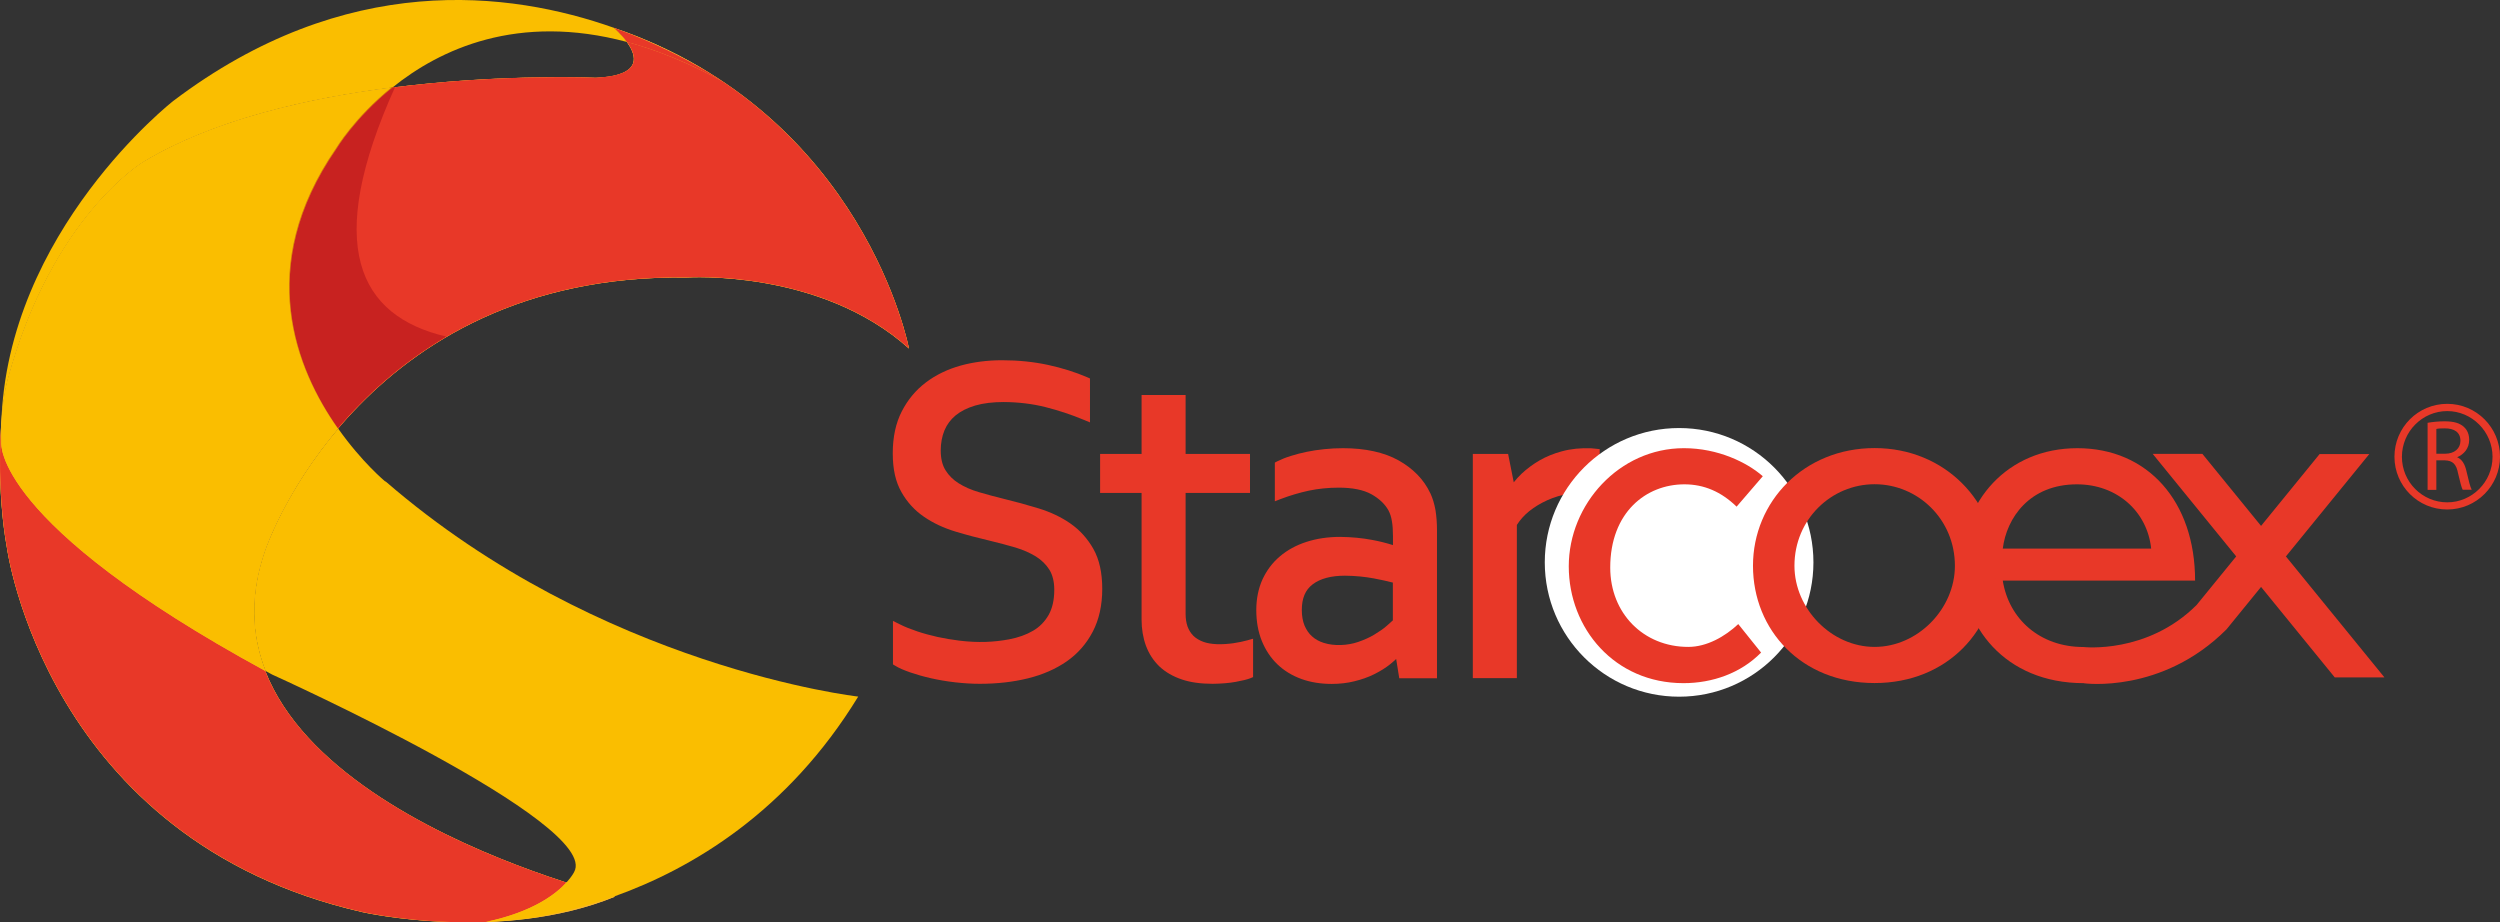 <?xml version="1.0" encoding="UTF-8"?>
<svg xmlns="http://www.w3.org/2000/svg" viewBox="0 0 234.5 86.51">
  <rect x="0" y="0" width="234.5" height="86.51" fill="#333333" stroke="none"/>
  <g style="isolation: isolate;">
    <g id="_레이어_2" data-name="레이어 2">
      <g id="_레이어_1-2" data-name="레이어 1">
        <g>
          <g>
            <path d="M57.68,84.1s-40.9-9.78-32.79-32.57c0,0,8.74-25.92,39.55-25.5,0,0,12.49-.83,20.82,6.66,0,0-4.17-22.01-27.69-30.08,0,0,5.2,4.38-1.67,4.69,0,0-27.27-1.25-42.46,7.91,0,0-8.55,5.08-12.7,20.4-.99,3.65-.97,10.99-.1,15.72,0,0,3.65,27.48,33.41,34.24,0,0,12.91,2.91,23.63-1.46Z" style="fill: #f8b62d;"/>
            <path d="M57.68,84.1s-40.9-9.78-32.79-32.57c0,0,8.74-25.92,39.55-25.5,0,0,12.49-.83,20.82,6.66,0,0-4.17-22.01-27.69-30.08,0,0,5.2,4.38-1.67,4.69,0,0-27.27-1.25-42.46,7.91,0,0-8.55,5.08-12.7,20.4-.99,3.65-.97,10.99-.1,15.72,0,0,3.65,27.48,33.41,34.24,0,0,12.91,2.91,23.63-1.46Z" style="fill: #f8b62d;"/>
            <path d="M53.12,82.78c.52-.58,.71-.97,.71-.97,2.6-4.58-28.31-18.52-28.31-18.52-.22-.12-.42-.23-.64-.35,4.25,10.91,20.27,17.29,28.24,19.85Z" style="fill: none;"/>
            <path d="M55.91,7.29c4.37-.2,3.85-2.04,2.9-3.35-10.26-2.75-17.57,.69-22.01,4.27,10.35-1.32,19.11-.92,19.11-.92Z" style="fill: none;"/>
            <path d="M55.91,7.29s-8.76-.4-19.11,.92c-3.51,2.83-5.24,5.74-5.24,5.74-7.68,11.13-3.74,20.73,.15,26.25,5.86-6.92,16.06-14.4,32.73-14.18,0,0,12.49-.83,20.82,6.66,0,0-2.9-15.23-17.41-25-3.23-1.79-6.25-3-9.04-3.75,.95,1.31,1.47,3.15-2.9,3.35Z" style="fill: #e83828; mix-blend-mode: multiply;"/>
            <path d="M57.58,2.6h0c4.19,1.49,7.33,3.25,9.1,4.32-2.66-1.66-5.67-3.14-9.11-4.32Z" style="fill: #f8b62d;"/>
            <path d="M53.12,82.78c-7.96-2.56-23.98-8.94-28.24-19.85C-.68,49.01,.12,41.53,.12,41.53c-.01-.59-.01-1.18,0-1.76-.27,3.7-.08,8.25,.52,11.55,0,0,3.65,27.48,33.41,34.24,0,0,5.09,1.15,11.54,.92,4.39-.93,6.56-2.62,7.53-3.69Z" style="fill: #e83828; mix-blend-mode: multiply;"/>
            <path d="M13.45,15.2c6.58-3.97,15.43-5.98,23.36-6.99,4.44-3.58,11.75-7.02,22.01-4.27-.53-.73-1.2-1.3-1.23-1.33C47.79-.86,32.41-2.76,16.25,9.47,16.25,9.47,.62,21.68,.12,39.77c.12-1.61,.32-3.06,.62-4.17C4.9,20.28,13.45,15.2,13.45,15.2Z" style="fill: #fabe00;"/>
            <path d="M36.14,45.17s-2.2-1.82-4.42-4.97c-4.97,5.86-6.82,11.32-6.82,11.32-1.51,4.25-1.32,8.04,0,11.41,.21,.12,.42,.23,.64,.35,0,0,30.91,13.94,28.31,18.52,0,0-.19,.4-.71,.97-.97,1.07-3.14,2.77-7.53,3.69,1.41-.05,2.88-.17,4.38-.38,2.11-.35,4.75-.96,7.67-2.01,7.25-2.6,16.22-7.91,22.84-18.73,0,0-24.15-2.71-44.34-20.19Z" style="fill: #fabe00;"/>
            <path d="M58.81,3.94c2.79,.75,5.81,1.95,9.04,3.75-.19-.13-.37-.26-.57-.39-.08-.05-.16-.1-.24-.15-.12-.07-.24-.14-.36-.22-1.77-1.07-4.91-2.83-9.1-4.32,.03,.02,.7,.59,1.23,1.33Z" style="fill: #e83828;"/>
            <path d="M24.89,62.93c-1.31-3.37-1.5-7.16,0-11.41,0,0,1.85-5.46,6.82-11.32-3.89-5.52-7.84-15.12-.15-26.25,0,0,1.73-2.91,5.24-5.74-7.92,1.01-16.77,3.02-23.36,6.99,0,0-8.55,5.08-12.7,20.4-.3,1.11-.5,2.56-.62,4.17-.01,.58-.01,1.17,0,1.76,0,0-.8,7.48,24.76,21.4Z" style="fill: #fabe00; mix-blend-mode: multiply;"/>
            <path d="M37.07,8.14c-.11,.02-.21,.03-.32,.04-3.51,2.83-5.24,5.74-5.24,5.74-7.69,11.13-3.74,20.73,.16,26.25,2.53-2.98,5.87-6.07,10.19-8.6-8.24-1.93-11.53-8.52-4.79-23.43Z" style="fill: #980014; opacity: .4;"/>
          </g>
          <g>
            <g>
              <path d="M100.4,49.1c-.87-.6-1.86-1.07-2.97-1.41-1.07-.33-2.17-.63-3.28-.9-.81-.2-1.6-.41-2.34-.63-.72-.21-1.35-.49-1.89-.83-.51-.32-.93-.73-1.23-1.22-.3-.48-.45-1.1-.45-1.85,0-.69,.12-1.33,.35-1.89,.23-.55,.58-1.02,1.05-1.41,.48-.39,1.09-.7,1.83-.92,.75-.22,1.66-.33,2.68-.33,1.39,.01,2.71,.17,3.93,.48,1.23,.31,2.43,.71,3.58,1.19l.58,.24v-4.12l-.25-.11c-1.11-.48-2.35-.87-3.68-1.16-1.34-.29-2.79-.44-4.33-.44-1.36,0-2.67,.17-3.87,.5-1.22,.34-2.32,.87-3.26,1.58-.95,.72-1.71,1.63-2.27,2.73-.56,1.09-.84,2.41-.84,3.92s.27,2.68,.81,3.63c.53,.95,1.25,1.73,2.13,2.33,.86,.59,1.85,1.05,2.94,1.38,1.06,.32,2.16,.61,3.27,.87,.82,.2,1.62,.41,2.37,.63,.72,.22,1.36,.5,1.91,.84,.52,.33,.95,.74,1.26,1.24,.3,.48,.46,1.12,.46,1.88,0,.96-.18,1.75-.54,2.38-.36,.62-.85,1.12-1.46,1.47-.63,.37-1.39,.64-2.24,.8-1.4,.26-2.88,.34-4.67,.12-.67-.08-1.35-.2-2.02-.34-.66-.15-1.31-.32-1.93-.53-.62-.21-1.18-.43-1.67-.68l-.6-.3v4.08l.2,.12c.35,.22,.82,.42,1.42,.63,.58,.2,1.24,.39,1.95,.55,.71,.16,1.47,.29,2.25,.38,.79,.09,1.57,.14,2.31,.14,1.63,0,3.15-.17,4.52-.51,1.39-.34,2.62-.88,3.64-1.59,1.04-.72,1.86-1.66,2.45-2.79,.59-1.13,.89-2.48,.89-4.01s-.28-2.77-.83-3.75c-.55-.97-1.27-1.77-2.15-2.38Z" style="fill: #e83828;"/>
              <path d="M115.72,60.33c-1.12,.16-2.14,.13-2.83-.12-.39-.14-.72-.34-.96-.58-.24-.24-.42-.54-.54-.87-.12-.35-.18-.74-.18-1.16v-11.36h6.04v-3.66h-6.04v-5.53h-4.13v5.53h-3.89v3.66h3.89v11.87c0,.9,.14,1.72,.41,2.46,.28,.75,.7,1.4,1.26,1.94,.56,.53,1.27,.94,2.1,1.22,.82,.28,1.79,.41,2.9,.41h0c.82-.01,1.55-.07,2.15-.18,.61-.11,1.07-.22,1.38-.34l.26-.11v-3.6l-.53,.15c-.39,.11-.83,.2-1.3,.27Z" style="fill: #e83828;"/>
              <path d="M134.15,46.24c-.6-1.27-1.6-2.29-2.97-3.06-1.35-.75-3.11-1.14-5.21-1.14-.57,0-1.16,.03-1.74,.09-.58,.06-1.14,.14-1.66,.25-.52,.11-1.03,.24-1.5,.39-.48,.15-.9,.32-1.26,.5l-.23,.12v3.63l.57-.22c.87-.33,1.75-.59,2.63-.78,.87-.18,1.81-.28,2.79-.28,1.3,0,2.33,.21,3.07,.62,.73,.41,1.27,.92,1.6,1.52,.15,.28,.26,.62,.32,1,.07,.4,.1,.87,.1,1.4v.85c-.6-.19-1.26-.36-1.97-.49-.91-.17-1.92-.27-2.99-.28-1.15,0-2.21,.16-3.16,.47-.96,.31-1.8,.77-2.49,1.36-.7,.59-1.24,1.32-1.63,2.16-.38,.84-.58,1.81-.58,2.87s.17,2.04,.52,2.9c.35,.86,.84,1.6,1.47,2.2,.63,.6,1.39,1.06,2.25,1.37,.86,.31,1.81,.46,2.83,.46,.75,0,1.47-.08,2.14-.25,.66-.16,1.29-.38,1.85-.66,.56-.28,1.07-.59,1.5-.94,.2-.16,.39-.33,.56-.49l.29,1.81h3.54v-13.9c0-.67-.05-1.3-.14-1.86-.1-.58-.26-1.12-.49-1.61Zm-3.5,8.41v3.54c-.15,.14-.34,.31-.58,.52-.31,.27-.7,.54-1.15,.81-.44,.27-.96,.5-1.54,.7-.98,.33-2.22,.4-3.22,.08-.41-.13-.78-.33-1.08-.6-.3-.26-.53-.6-.71-1.01-.17-.41-.26-.91-.26-1.47,0-1.1,.33-1.89,1.02-2.41,.71-.54,1.73-.81,3.03-.81,.97,.01,1.87,.1,2.68,.25,.68,.13,1.29,.26,1.82,.4Z" style="fill: #e83828;"/>
              <path d="M149.69,42.09c-.12-.01-.26-.03-.42-.04-1-.04-1.92,.05-2.79,.29-.74,.2-1.43,.48-2.06,.84-.62,.36-1.19,.78-1.69,1.25-.27,.26-.52,.53-.74,.81l-.53-2.66h-3.31v21.03h4.13v-14.37c.32-.5,.71-.93,1.17-1.3,.5-.4,1.07-.74,1.69-1.02,.63-.28,1.31-.49,2.02-.62,.72-.14,1.47-.21,2.22-.21h.67v-3.96l-.37-.04Z" style="fill: #e83828;"/>
            </g>
            <path d="M170.1,52.75c0,6.96-5.64,12.6-12.6,12.6s-12.6-5.64-12.6-12.6,5.64-12.6,12.6-12.6,12.6,5.64,12.6,12.6Z" style="fill: #fff;"/>
            <g>
              <polygon points="201.92 42.57 206.58 42.57 223.66 63.54 219 63.54 201.92 42.57" style="fill: #e83828;"/>
              <path d="M195.47,64.08c-7.48,0-11.49-5.42-11.49-11.04,0-5.99,4.29-11,10.88-11s11.04,4.98,11.04,12.42h-18.04c.57,3.6,3.48,6.23,7.57,6.23,0,0,5.97,.69,10.61-3.94l11.54-14.16h4.66l-13.4,16.45c-6.07,6.07-13.37,5.05-13.37,5.05Zm6.31-12.62c-.36-3.48-3.2-6.03-6.96-6.03-4.45,0-6.6,3.15-6.96,6.03h13.92Z" style="fill: #e83828;"/>
              <path d="M162.9,47.53c-1.46-1.42-3.08-2.1-4.9-2.1-3.6,0-6.96,2.63-6.96,7.81,0,4.29,3.12,7.44,7.32,7.44,1.74,0,3.44-.97,4.69-2.14l2.14,2.67c-1.9,1.94-4.57,2.87-7.28,2.87-6.47,0-10.76-5.14-10.76-10.96s4.73-11.08,10.8-11.08c3.2,0,5.91,1.33,7.4,2.63l-2.47,2.87Z" style="fill: #e83828;"/>
              <path d="M175.84,42.03c6.64,0,11.41,5.1,11.41,11.04s-4.53,11-11.41,11-11.41-4.98-11.41-11,4.77-11.04,11.41-11.04Zm-7.52,11.04c0,4.04,3.48,7.61,7.52,7.61s7.53-3.56,7.53-7.61c0-4.37-3.48-7.65-7.53-7.65s-7.52,3.28-7.52,7.65Z" style="fill: #e83828;"/>
            </g>
            <path d="M229.55,47.79c-2.74,0-4.95-2.21-4.95-4.95s2.21-4.96,4.95-4.96,4.95,2.23,4.95,4.96-2.22,4.95-4.95,4.95Zm0-9.23c-2.33,0-4.25,1.92-4.25,4.29s1.92,4.27,4.25,4.27,4.25-1.92,4.25-4.27-1.92-4.29-4.25-4.29Zm-1.84,1.1c.41-.08,1.03-.14,1.58-.14,.88,0,1.43,.16,1.83,.53,.32,.29,.49,.71,.49,1.21,0,.81-.5,1.36-1.13,1.63,.46,.19,.73,.66,.87,1.29,.21,.88,.35,1.5,.5,1.76h-.85c-.1-.19-.25-.73-.43-1.53-.16-.87-.5-1.21-1.26-1.23h-.78v2.77h-.82v-6.29Zm.82,2.9h.83c.86,0,1.43-.49,1.43-1.21,0-.83-.61-1.17-1.47-1.17-.38,0-.63,.01-.79,.06v2.32Z" style="fill: #e83828;"/>
          </g>
        </g>
      </g>
    </g>
  </g>
</svg>